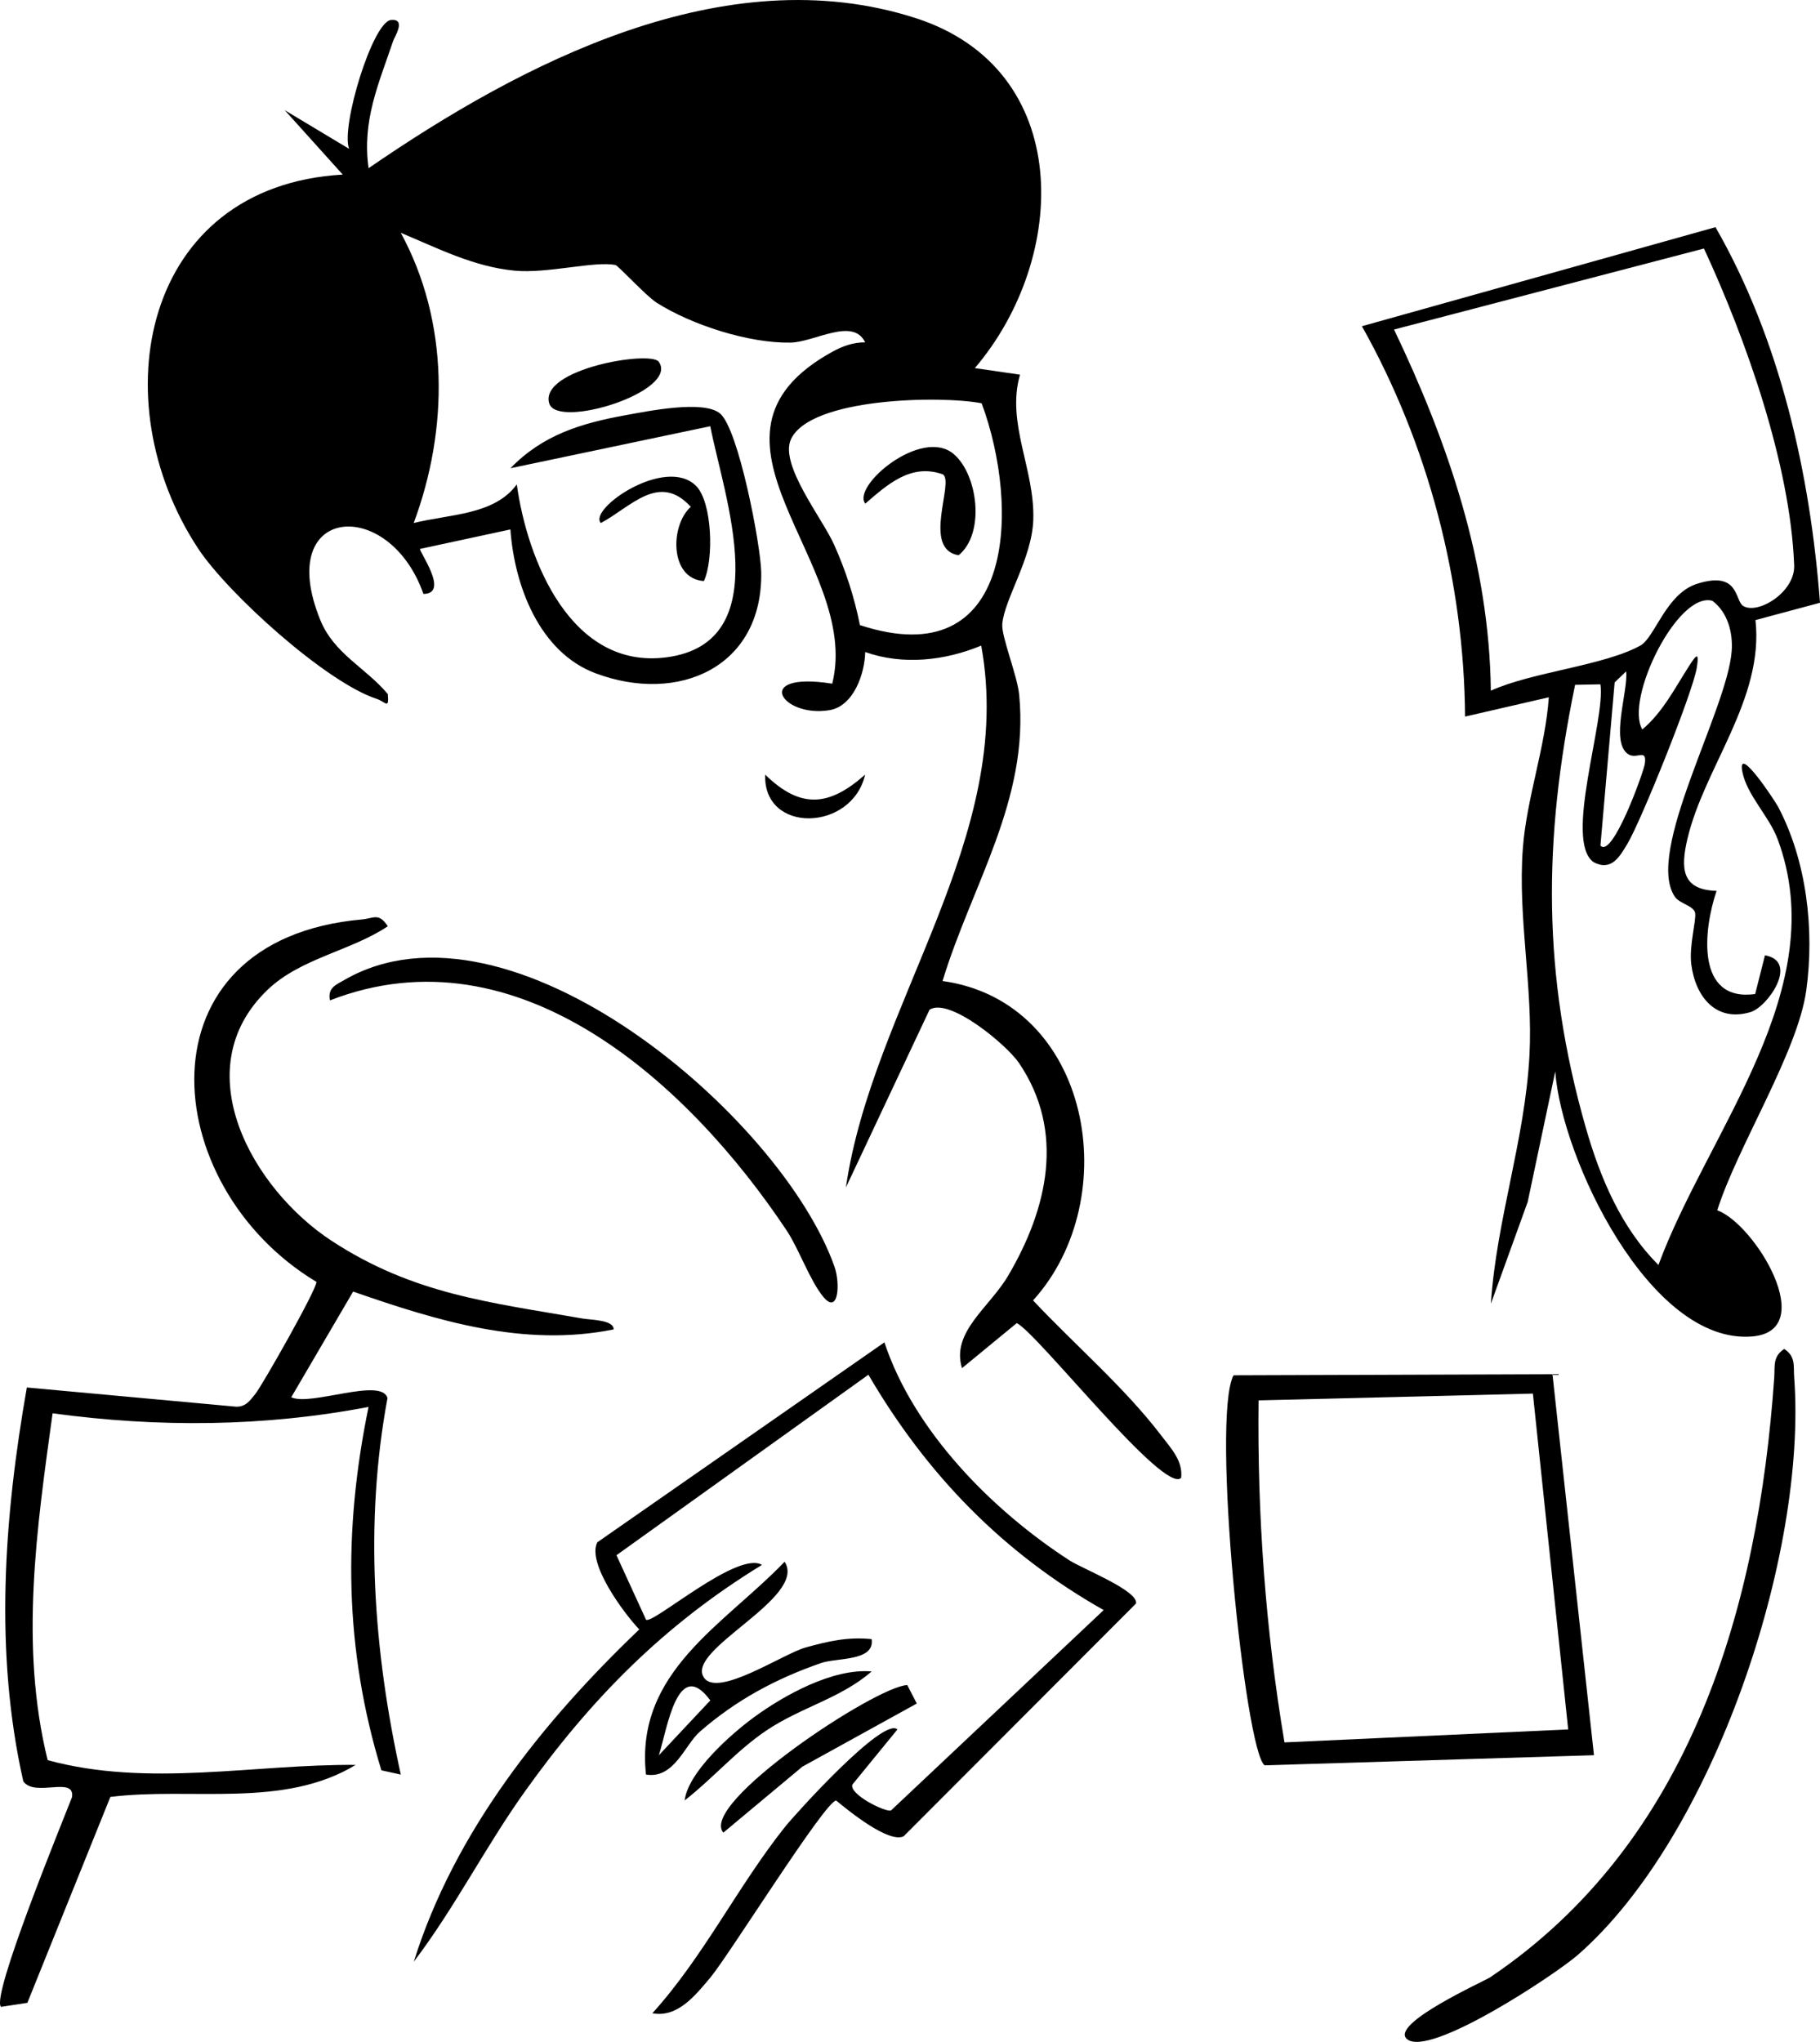 <?xml version="1.0" encoding="UTF-8"?>
<svg id="Layer_2" data-name="Layer 2" xmlns="http://www.w3.org/2000/svg" viewBox="0 0 953.39 1069.26">
  <g id="Layer_1-2" data-name="Layer 1">
    <path d="M510.66,192.77l23.66,3.43c-7.32,25.39,7.84,49.58,6.96,76.01-.67,20.2-15.17,41.54-16.24,54.57-.54,6.59,7.82,26.68,8.84,37.04,5.41,54.75-24.91,99.8-40.13,149.9,77.99,10.95,95.74,113.93,47.41,167.26,21.85,23.28,48.04,45.63,67.37,71.04,4.9,6.44,11.2,12.97,10.21,21.85-8.84,9.13-75.42-76.01-86.13-81l-28.68,23.58c-5.79-18.91,14.34-31.69,24.18-48.41,20.54-34.88,30.14-75.42,5.61-111.48-6.37-9.36-36.35-34.44-46.78-27.82l-43.83,93.11c13.9-95.81,89.23-183.46,70.89-283.77-19.01,7.91-41.09,10.36-60.76,3.36-.26,11.3-5.99,28.35-18.8,30.46-25.08,4.11-40.79-20.54,1.52-13.89,15.88-63.41-81.36-129.05.14-173.85,5.32-2.92,10.95-4.93,17.1-4.89-6.35-13.32-26.55-.1-39.03.14-21.79.42-51.75-9.2-70.22-20.91-5.45-3.46-20.1-19.41-21.53-19.71-10.86-2.26-35.73,4.61-52.94,2.94-21.42-2.08-40.11-11.72-59.53-19.82,25.44,46.78,25.05,102.86,6.77,151.97,18.75-4.68,42.29-4.11,54-20.24,5.5,39.87,28.48,97.2,78.51,90.56,58.39-7.75,29.95-84.34,22.84-121l-104.67,22c16.82-17.42,37.01-23.55,60.1-27.74,12.13-2.2,40.97-8.1,49.65-.96,9.75,8.02,21.38,69.2,21.61,83.1.84,49.92-43.48,69.2-86.76,52.98-29.44-11.03-42.52-45.81-44.63-75.33l-47.29,10.19c-.95.91,15.76,23.5,1.73,23.58-18.03-51.39-78.41-46.47-54.08,13.52,7.26,17.9,23.53,24.8,35.43,38.92.67,8.39-1.09,4.05-5.88,2.49-26.45-8.61-77.95-55.11-93.53-78.77-50.96-77.36-29.13-189.74,75.79-195.76l-30.39-33.73,33.73,20.25c-4.46-11.51,12.36-66.67,21.99-67.5,8.11-.7,1.8,8.85,1.05,11.08-7.53,22.33-16.36,41.62-12.84,66.55C273.32,32.92,379.59-22.62,479.51,9.43c83.41,26.75,80.45,125.56,31.15,183.34ZM450.46,327.34c81.63,26.8,83.92-61.97,63.77-116.15-21.13-4.14-89.88-3.01-99.91,18.87-6.08,13.26,16.44,41.41,22.58,55.08,6.09,13.55,10.66,27.63,13.56,42.2Z"/>
    <path d="M898.63,118.93c33.89,59.03,49.61,129.03,54.76,196.72l-33.8,9.06c4.57,41.35-26.95,77.29-35.67,114.67-3.57,15.29-3.09,26.64,15.29,27.13-6.89,20.27-11.1,58.31,20.22,54.03l5.13-20.28c18.01,3.16,1.46,27.02-7.52,29.72-18.16,5.46-28.9-8.04-31.07-24.96-1.25-9.74,2.71-23.04,2.01-26.97-.66-3.67-8.14-4.85-10.57-8.39-16-23.21,27.42-97.69,29.72-128.76.7-9.52-2.04-20.25-10.1-26.27-18.27-5.18-46.03,51.79-36.71,67.36,10.77-9.1,16.95-21.51,24.39-33.09,3.73-5.81,5.55-8.13,4.14.74-2.05,12.9-29.16,80.18-36.3,92.15-4.1,6.87-8.47,14.61-17.74,9.7-15.77-11.03,6.35-74.54,3.56-93.13l-13.26.24c-16.78,81.19-17.34,151.95,5.64,232.07,7.46,26.02,18.52,52.36,38.01,71.74,25.87-70.03,91.55-144.62,62.47-222.89-4.52-12.18-16.25-23.24-18.54-35.53-2.77-14.83,17.19,15.54,18.73,18.45,15.01,28.32,19.15,64.51,14.79,96.11-4.48,32.5-36.23,82.2-46.63,115.23,19.81,7.26,53.66,63.18,18.24,66.08-53.57,4.39-99.93-93.68-103.11-138.77l-14.43,68.28-19.28,53.31c2.84-43.61,17.88-85.95,20.2-130.08,1.89-35.98-6.16-71.85-3.48-108.21,1.93-26.16,11.77-52.79,13.62-79.25l-43.87,10.11c-.54-70.98-19.38-142.8-54.04-204.42l185.24-51.88ZM913.19,317.35c7.69,4.61,27.2-7.21,26.67-21.32-2.02-52.83-25.18-118.25-47.26-165.89l-162.34,42.42c28.36,59.31,49.94,122.47,50.7,189.14,21.16-9.73,59.65-13.16,78.43-23.71,7.49-4.21,13.36-27.05,29.48-32.23,22.39-7.21,19.78,8.86,24.32,11.59ZM852.79,394.86c-9.42-6.55.25-33.16-.95-43.28l-6.02,5.77-7.44,85.43c6.25,7.17,22.62-38.59,23.22-42.68,1.29-8.73-4.22-2.05-8.81-5.25Z"/>
    <path d="M140.19,518.3c-43.53,41.7-7.97,104.31,33.47,131.44,42.84,28.05,82.86,32.23,131.56,40.74,4.2.73,16.36.63,16.23,5.68-46.98,9.54-92.59-4.55-136.47-19.8l-32.41,55.33c10.06,4.88,47.32-10.65,50.41.43-12.18,65.54-7.35,132.42,6.98,197.17l-10.18-2.24c-19.42-63.47-20.06-125.52-6.72-190.3-54.68,10.48-110.34,10.86-165.51,3.35-8.29,59.96-17.35,121.92-2.58,181.64,52.91,14.37,107.94,2.04,161.34,2.48-37.96,23.02-86.13,11.5-128.5,16.77l-43.47,107.82-13.81,2.11c-5.43-5.23,31.78-95.87,37.19-109.8,1.68-11.35-19.48.27-25.52-8.3-15.28-67.72-10.09-138.26,1.86-206.24l109.65,10.06c5.17.08,7.31-3.33,10.13-6.8,3.4-4.17,32.47-55.28,31.9-58.57-83.93-50.48-94.38-179.3,23.83-189.78,6.16-.55,8.8-3.74,13.57,3.56-19.25,12.9-45.66,16.69-62.96,33.26Z"/>
    <path d="M341.74,1054.26c26.89-29.7,44.71-66.52,69.54-97.66,4.91-6.16,51.54-57.94,58.82-50.94l-23.55,28.81c-2.05,5.09,17.52,14.8,20.24,13.56l111.37-104.89c-52.74-29.8-92.77-71.07-123.25-123.25l-131.98,94.52,15.49,33.78c3.61,2.56,47.97-36.38,60.73-28.71-51.35,31.38-89.63,70.19-124.36,118.89-20.6,28.88-36.59,60.71-58.03,88.9,21.3-67.93,67.35-125.52,118.11-173.99-8.36-8.83-27.48-34.82-21.98-45.63l150.4-104.71c15.42,46.49,56.45,87.98,97,114.21,6.53,4.23,36.3,15.94,34.79,22.56l-121.68,121.87c-7.83,3.82-28.72-13.22-35.4-18.71-5.69.2-56.54,81.64-65.94,92.78-7.76,9.19-17.08,21.1-30.33,18.62Z"/>
    <path d="M834.97,919.14l-172.51,5.3c-10.21-7.33-28.12-181.62-16.3-204.24l167.09-.57,21.73,199.51ZM821.48,905.64l-18.49-175.86-143.7,3.55c-.7,60.08,3.62,119.91,13.57,179.1l148.63-6.79Z"/>
    <path d="M737.03,1067.79c-9.28-7.98,40.53-30.3,43.61-32.37,105.1-70.81,140.36-193.36,148.78-314.06.42-6.05-.89-10.93,5.23-14.97,6.16,4.05,4.77,8.94,5.22,14.98,6.89,92.56-42.29,240.4-113.43,302.42-11.7,10.2-77.77,54.01-89.41,44Z"/>
    <path d="M172.84,523.87c-1.3-6.58,3.05-8.12,7.74-10.81,86.49-49.61,228.74,71.56,256.55,150.23,3.11,8.8,2.14,25.37-5.77,15.92-7.04-8.4-12.87-25.22-19.26-34.81-50.77-76.25-140.36-159-239.25-120.54Z"/>
    <path d="M368.78,878.57c7.37,10.5,41.47-12.58,53.33-15.87,11.62-3.22,22.22-5.66,34.48-4.34,1.78,11.7-18.25,9.67-26.35,12.47-23.85,8.25-44.6,19.41-63.65,36-7.85,6.84-13.41,24.89-28.2,22.44-5.85-53.91,41.07-78.52,72.63-111.46,12.18,18.93-52.46,46.16-42.23,60.75ZM345.15,919.15l26.94-28.71c-17.11-23.2-22.52,14.72-26.94,28.71Z"/>
    <path d="M480.24,892.08l-59.9,33.04-41.42,34.56c-13.07-15.05,79.86-76.72,96.35-77.27l4.98,9.67Z"/>
    <path d="M345.11,189.46c10.8,15.52-53.26,35.52-57.39,21.81-5.44-18.04,53.17-27.87,57.39-21.81Z"/>
    <path d="M364.6,254.42c8.51,8.47,9.42,38.49,4.13,49.86-18.19-1.22-17.65-29.37-6.86-38.86-16.58-18.27-31.45.13-47.12,8.47-6.77-7.34,33.86-35.37,49.85-19.47Z"/>
    <path d="M456.6,875.27c-16.18,14.1-36.92,18.69-55.17,30.95-15.5,10.41-28.11,25.2-42.77,36.59,1.79-14.82,24.05-34.53,36.02-43.34,16.19-11.9,41.68-25.92,61.92-24.2Z"/>
    <path d="M453.19,405.64c-6.89,29.93-53.49,31.12-52.35.02,18.71,18.21,33.58,16.61,52.35-.02Z"/>
    <path d="M499.55,237.74c12.66,10.66,16.68,41.55,2.62,53.02-19.48-3.14-2.05-38.4-8.26-42.35-16.68-5.97-29.06,5.33-40.65,15.33-7.19-9.19,29.47-40.19,46.29-26.01Z"/>
  </g>
</svg>